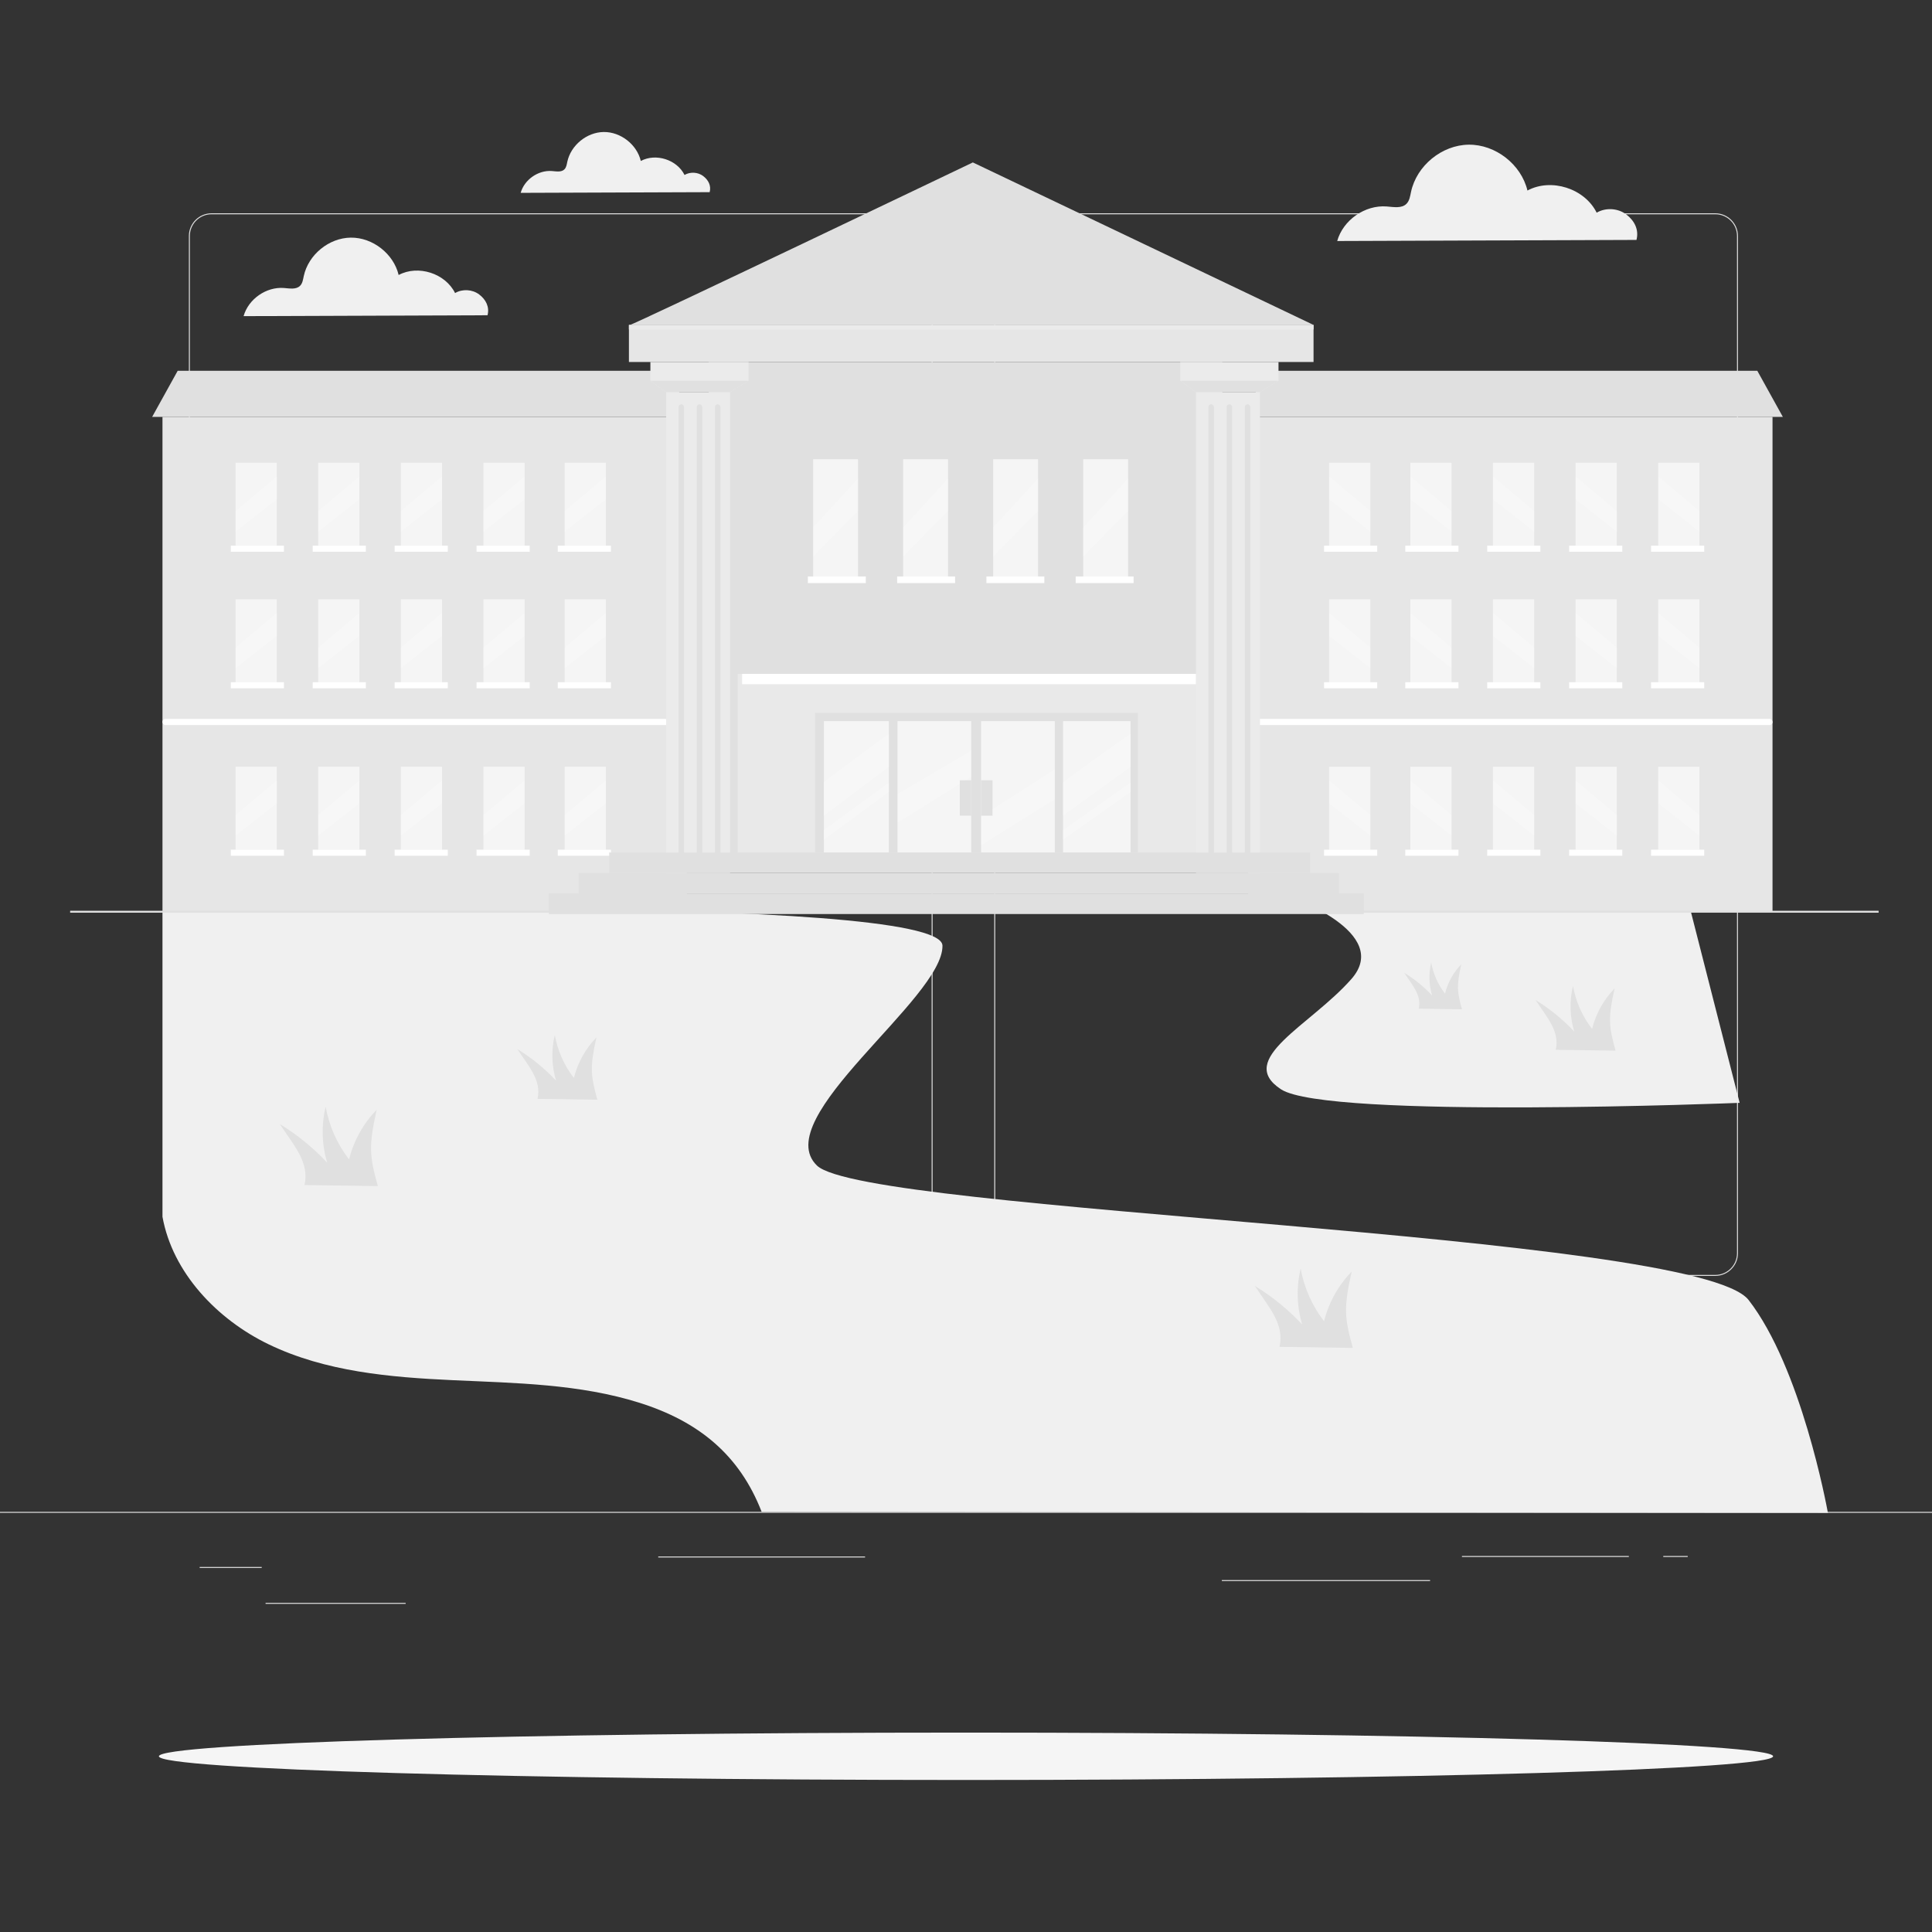 <svg xmlns="http://www.w3.org/2000/svg" viewBox="0 0 500 500"><rect x="0" y="0" width="500" height="500" fill="#333333" stroke="none"/><g id="freepik--background-complete--inject-31"><g><g><g><path d="M443.92,330.198h-180.746c-3.232,0-5.862-2.63-5.862-5.862V61.062c0-3.232,2.63-5.862,5.862-5.862h180.746c3.232,0,5.862,2.629,5.862,5.862V324.335c0,3.233-2.63,5.862-5.862,5.862ZM263.174,55.45c-3.095,0-5.612,2.518-5.612,5.612V324.335c0,3.095,2.518,5.612,5.612,5.612h180.746c3.095,0,5.612-2.517,5.612-5.612V61.062c0-3.094-2.518-5.612-5.612-5.612h-180.746Z" style="fill:#e0e0e0;"></path><path d="M235.493,330.198H54.746c-3.232,0-5.862-2.63-5.862-5.862V61.062c0-3.232,2.629-5.862,5.862-5.862H235.493c3.232,0,5.862,2.629,5.862,5.862V324.335c0,3.233-2.63,5.862-5.862,5.862ZM54.746,55.45c-3.094,0-5.612,2.518-5.612,5.612V324.335c0,3.095,2.518,5.612,5.612,5.612H235.493c3.095,0,5.612-2.517,5.612-5.612V61.062c0-3.094-2.518-5.612-5.612-5.612H54.746Z" style="fill:#e0e0e0;"></path></g><rect x="0" y="391.267" width="500" height=".25" style="fill:#e0e0e0;"></rect></g><rect x="51.672" y="405.531" width="16.06" height=".25" style="fill:#e0e0e0;"></rect><rect x="170.352" y="402.821" width="53.53" height=".25" style="fill:#e0e0e0;"></rect><rect x="68.732" y="414.821" width="36.25" height=".25" style="fill:#e0e0e0;"></rect><rect x="378.352" y="402.691" width="43.19" height=".25" style="fill:#e0e0e0;"></rect><rect x="430.452" y="402.691" width="6.33" height=".25" style="fill:#e0e0e0;"></rect><rect x="316.212" y="408.921" width="53.89" height=".25" style="fill:#e0e0e0;"></rect></g><path d="M333.926,232.123s26.414,9.19,15.823,21.237-30.151,20.771-18.211,28.562c11.94,7.792,118.683,3.492,118.683,3.492l-13.601-53.291h-102.694Z" style="fill:#f0f0f0;"></path><path d="M452.536,336.437c-13.601-17.513-228.491-22.556-241.115-34.798-12.624-12.242,32.715-43.251,32.488-56.913-.227-13.662-201.86-8.772-201.86-8.772v78.942c2.594,14.436,14.103,26.566,27.497,33.023,14.674,7.074,31.359,8.521,47.633,9.271,16.273,.75,32.831,.959,48.365,5.865,15.19,4.798,25.834,13.413,31.573,28.211l275.942,.25c-.317-1.726-6.922-37.567-20.523-55.08Z" style="fill:#f0f0f0;"></path><g><rect x="183.421" y="93.684" width="132.918" height="129.475" style="fill:#e0e0e0;"></rect><rect x="190.908" y="174.403" width="119.409" height="46.305" style="fill:#fff; opacity:.3;"></rect><rect x="192.056" y="174.403" width="117.475" height="2.675" style="fill:#fff;"></rect><g><rect x="323.022" y="107.898" width="135.705" height="128.056" transform="translate(781.749 343.852) rotate(180)" style="fill:#e6e6e6;"></rect><polygon points="324.988 107.898 461.405 107.898 454.791 95.96 324.988 95.96 324.988 107.898" style="fill:#e0e0e0;"></polygon><rect x="324.988" y="186.054" width="133.74" height="1.588" rx=".756" ry=".756" transform="translate(783.715 373.696) rotate(180)" style="fill:#fff;"></rect><g><g><rect x="429.144" y="119.76" width="10.663" height="21.497" transform="translate(868.952 261.017) rotate(180)" style="fill:#f5f5f5;"></rect><path d="M429.144,123.294l10.663,8.972s0,5.374,0,5.33-10.663-8.395-10.663-8.35,0-5.952,0-5.952Z" style="fill:#fff; opacity:.2;"></path></g><g><rect x="407.763" y="119.76" width="10.663" height="21.497" transform="translate(826.188 261.017) rotate(180)" style="fill:#f5f5f5;"></rect><path d="M407.763,123.294l10.663,8.972s0,5.374,0,5.33-10.663-8.395-10.663-8.35,0-5.952,0-5.952Z" style="fill:#fff; opacity:.2;"></path></g><g><rect x="386.381" y="119.76" width="10.663" height="21.497" transform="translate(783.424 261.017) rotate(180)" style="fill:#f5f5f5;"></rect><path d="M386.381,123.294l10.663,8.972s0,5.374,0,5.33-10.663-8.395-10.663-8.35,0-5.952,0-5.952Z" style="fill:#fff; opacity:.2;"></path></g><g><rect x="364.999" y="119.76" width="10.663" height="21.497" transform="translate(740.66 261.017) rotate(180)" style="fill:#f5f5f5;"></rect><path d="M364.999,123.294l10.663,8.972s0,5.374,0,5.33-10.663-8.395-10.663-8.35,0-5.952,0-5.952Z" style="fill:#fff; opacity:.2;"></path></g><rect x="427.291" y="141.217" width="13.756" height="1.577" transform="translate(868.338 284.011) rotate(180)" style="fill:#fff;"></rect><rect x="406.09" y="141.217" width="13.756" height="1.577" transform="translate(825.937 284.011) rotate(180)" style="fill:#fff;"></rect><rect x="384.89" y="141.217" width="13.756" height="1.577" transform="translate(783.536 284.011) rotate(180)" style="fill:#fff;"></rect><rect x="363.689" y="141.217" width="13.756" height="1.577" transform="translate(741.134 284.011) rotate(180)" style="fill:#fff;"></rect><g><rect x="343.978" y="119.76" width="10.663" height="21.497" transform="translate(698.619 261.017) rotate(180)" style="fill:#f5f5f5;"></rect><path d="M343.978,123.294l10.663,8.972s0,5.374,0,5.33-10.663-8.395-10.663-8.35,0-5.952,0-5.952Z" style="fill:#fff; opacity:.2;"></path></g><rect x="342.668" y="141.217" width="13.756" height="1.577" transform="translate(699.092 284.011) rotate(180)" style="fill:#fff;"></rect></g><g><g><rect x="429.144" y="155.1" width="10.663" height="21.497" transform="translate(868.952 331.696) rotate(180)" style="fill:#f5f5f5;"></rect><path d="M429.144,158.634l10.663,8.972s0,5.374,0,5.33-10.663-8.395-10.663-8.35,0-5.952,0-5.952Z" style="fill:#fff; opacity:.2;"></path></g><g><rect x="407.763" y="155.1" width="10.663" height="21.497" transform="translate(826.188 331.696) rotate(180)" style="fill:#f5f5f5;"></rect><path d="M407.763,158.634l10.663,8.972s0,5.374,0,5.33-10.663-8.395-10.663-8.35,0-5.952,0-5.952Z" style="fill:#fff; opacity:.2;"></path></g><g><rect x="386.381" y="155.1" width="10.663" height="21.497" transform="translate(783.424 331.696) rotate(180)" style="fill:#f5f5f5;"></rect><path d="M386.381,158.634l10.663,8.972s0,5.374,0,5.33-10.663-8.395-10.663-8.35,0-5.952,0-5.952Z" style="fill:#fff; opacity:.2;"></path></g><g><rect x="364.999" y="155.1" width="10.663" height="21.497" transform="translate(740.66 331.696) rotate(180)" style="fill:#f5f5f5;"></rect><path d="M364.999,158.634l10.663,8.972s0,5.374,0,5.33-10.663-8.395-10.663-8.35,0-5.952,0-5.952Z" style="fill:#fff; opacity:.2;"></path></g><rect x="427.291" y="176.556" width="13.756" height="1.577" transform="translate(868.338 354.69) rotate(180)" style="fill:#fff;"></rect><rect x="406.09" y="176.556" width="13.756" height="1.577" transform="translate(825.937 354.69) rotate(180)" style="fill:#fff;"></rect><rect x="384.89" y="176.556" width="13.756" height="1.577" transform="translate(783.536 354.69) rotate(180)" style="fill:#fff;"></rect><rect x="363.689" y="176.556" width="13.756" height="1.577" transform="translate(741.134 354.69) rotate(180)" style="fill:#fff;"></rect><g><rect x="343.978" y="155.1" width="10.663" height="21.497" transform="translate(698.619 331.696) rotate(180)" style="fill:#f5f5f5;"></rect><path d="M343.978,158.634l10.663,8.972s0,5.374,0,5.33-10.663-8.395-10.663-8.35,0-5.952,0-5.952Z" style="fill:#fff; opacity:.2;"></path></g><rect x="342.668" y="176.556" width="13.756" height="1.577" transform="translate(699.092 354.69) rotate(180)" style="fill:#fff;"></rect></g><g><g><rect x="429.144" y="198.436" width="10.663" height="21.497" transform="translate(868.952 418.37) rotate(180)" style="fill:#f5f5f5;"></rect><path d="M429.144,201.971l10.663,8.972s0,5.374,0,5.33-10.663-8.395-10.663-8.35,0-5.952,0-5.952Z" style="fill:#fff; opacity:.2;"></path></g><g><rect x="407.763" y="198.436" width="10.663" height="21.497" transform="translate(826.188 418.37) rotate(180)" style="fill:#f5f5f5;"></rect><path d="M407.763,201.971l10.663,8.972s0,5.374,0,5.33-10.663-8.395-10.663-8.35,0-5.952,0-5.952Z" style="fill:#fff; opacity:.2;"></path></g><g><rect x="386.381" y="198.436" width="10.663" height="21.497" transform="translate(783.424 418.37) rotate(180)" style="fill:#f5f5f5;"></rect><path d="M386.381,201.971l10.663,8.972s0,5.374,0,5.33-10.663-8.395-10.663-8.35,0-5.952,0-5.952Z" style="fill:#fff; opacity:.2;"></path></g><g><rect x="364.999" y="198.436" width="10.663" height="21.497" transform="translate(740.66 418.37) rotate(180)" style="fill:#f5f5f5;"></rect><path d="M364.999,201.971l10.663,8.972s0,5.374,0,5.33-10.663-8.395-10.663-8.35,0-5.952,0-5.952Z" style="fill:#fff; opacity:.2;"></path></g><rect x="427.291" y="219.893" width="13.756" height="1.577" transform="translate(868.338 441.364) rotate(180)" style="fill:#fff;"></rect><rect x="406.09" y="219.893" width="13.756" height="1.577" transform="translate(825.937 441.364) rotate(180)" style="fill:#fff;"></rect><rect x="384.89" y="219.893" width="13.756" height="1.577" transform="translate(783.536 441.364) rotate(180)" style="fill:#fff;"></rect><rect x="363.689" y="219.893" width="13.756" height="1.577" transform="translate(741.134 441.364) rotate(180)" style="fill:#fff;"></rect><g><rect x="343.978" y="198.436" width="10.663" height="21.497" transform="translate(698.619 418.37) rotate(180)" style="fill:#f5f5f5;"></rect><path d="M343.978,201.971l10.663,8.972s0,5.374,0,5.33-10.663-8.395-10.663-8.35,0-5.952,0-5.952Z" style="fill:#fff; opacity:.2;"></path></g><rect x="342.668" y="219.893" width="13.756" height="1.577" transform="translate(699.092 441.364) rotate(180)" style="fill:#fff;"></rect></g></g><g><rect x="42.049" y="107.898" width="135.706" height="128.056" style="fill:#e6e6e6;"></rect><polygon points="175.788 107.898 39.371 107.898 45.985 95.96 175.788 95.96 175.788 107.898" style="fill:#e0e0e0;"></polygon><rect x="42.049" y="186.054" width="133.74" height="1.588" rx=".756" ry=".756" style="fill:#fff;"></rect><g><g><rect x="60.969" y="119.76" width="10.663" height="21.497" style="fill:#f5f5f5;"></rect><path d="M71.632,123.294l-10.663,8.972s0,5.374,0,5.33,10.663-8.395,10.663-8.35,0-5.952,0-5.952Z" style="fill:#fff; opacity:.2;"></path></g><g><rect x="82.351" y="119.76" width="10.663" height="21.497" style="fill:#f5f5f5;"></rect><path d="M93.014,123.294l-10.663,8.972s0,5.374,0,5.33,10.663-8.395,10.663-8.35,0-5.952,0-5.952Z" style="fill:#fff; opacity:.2;"></path></g><g><rect x="103.733" y="119.76" width="10.663" height="21.497" style="fill:#f5f5f5;"></rect><path d="M114.395,123.294l-10.663,8.972s0,5.374,0,5.33,10.663-8.395,10.663-8.35,0-5.952,0-5.952Z" style="fill:#fff; opacity:.2;"></path></g><g><rect x="125.115" y="119.76" width="10.663" height="21.497" style="fill:#f5f5f5;"></rect><path d="M135.777,123.294l-10.663,8.972s0,5.374,0,5.33,10.663-8.395,10.663-8.35,0-5.952,0-5.952Z" style="fill:#fff; opacity:.2;"></path></g><rect x="59.729" y="141.217" width="13.756" height="1.577" style="fill:#fff;"></rect><rect x="80.929" y="141.217" width="13.756" height="1.577" style="fill:#fff;"></rect><rect x="102.13" y="141.217" width="13.756" height="1.577" style="fill:#fff;"></rect><rect x="123.331" y="141.217" width="13.756" height="1.577" style="fill:#fff;"></rect><g><rect x="146.135" y="119.76" width="10.663" height="21.497" style="fill:#f5f5f5;"></rect><path d="M156.798,123.294l-10.663,8.972s0,5.374,0,5.33,10.663-8.395,10.663-8.35,0-5.952,0-5.952Z" style="fill:#fff; opacity:.2;"></path></g><rect x="144.352" y="141.217" width="13.756" height="1.577" style="fill:#fff;"></rect></g><g><g><rect x="60.969" y="155.1" width="10.663" height="21.497" style="fill:#f5f5f5;"></rect><path d="M71.632,158.634l-10.663,8.972s0,5.374,0,5.33,10.663-8.395,10.663-8.35,0-5.952,0-5.952Z" style="fill:#fff; opacity:.2;"></path></g><g><rect x="82.351" y="155.1" width="10.663" height="21.497" style="fill:#f5f5f5;"></rect><path d="M93.014,158.634l-10.663,8.972s0,5.374,0,5.33,10.663-8.395,10.663-8.35,0-5.952,0-5.952Z" style="fill:#fff; opacity:.2;"></path></g><g><rect x="103.733" y="155.1" width="10.663" height="21.497" style="fill:#f5f5f5;"></rect><path d="M114.395,158.634l-10.663,8.972s0,5.374,0,5.33,10.663-8.395,10.663-8.35,0-5.952,0-5.952Z" style="fill:#fff; opacity:.2;"></path></g><g><rect x="125.115" y="155.1" width="10.663" height="21.497" style="fill:#f5f5f5;"></rect><path d="M135.777,158.634l-10.663,8.972s0,5.374,0,5.33,10.663-8.395,10.663-8.35,0-5.952,0-5.952Z" style="fill:#fff; opacity:.2;"></path></g><rect x="59.729" y="176.556" width="13.756" height="1.577" style="fill:#fff;"></rect><rect x="80.929" y="176.556" width="13.756" height="1.577" style="fill:#fff;"></rect><rect x="102.13" y="176.556" width="13.756" height="1.577" style="fill:#fff;"></rect><rect x="123.331" y="176.556" width="13.756" height="1.577" style="fill:#fff;"></rect><g><rect x="146.135" y="155.1" width="10.663" height="21.497" style="fill:#f5f5f5;"></rect><path d="M156.798,158.634l-10.663,8.972s0,5.374,0,5.33,10.663-8.395,10.663-8.35,0-5.952,0-5.952Z" style="fill:#fff; opacity:.2;"></path></g><rect x="144.352" y="176.556" width="13.756" height="1.577" style="fill:#fff;"></rect></g><g><g><rect x="60.969" y="198.436" width="10.663" height="21.497" style="fill:#f5f5f5;"></rect><path d="M71.632,201.971l-10.663,8.972s0,5.374,0,5.33,10.663-8.395,10.663-8.35,0-5.952,0-5.952Z" style="fill:#fff; opacity:.2;"></path></g><g><rect x="82.351" y="198.436" width="10.663" height="21.497" style="fill:#f5f5f5;"></rect><path d="M93.014,201.971l-10.663,8.972s0,5.374,0,5.33,10.663-8.395,10.663-8.35,0-5.952,0-5.952Z" style="fill:#fff; opacity:.2;"></path></g><g><rect x="103.733" y="198.436" width="10.663" height="21.497" style="fill:#f5f5f5;"></rect><path d="M114.395,201.971l-10.663,8.972s0,5.374,0,5.33,10.663-8.395,10.663-8.35,0-5.952,0-5.952Z" style="fill:#fff; opacity:.2;"></path></g><g><rect x="125.115" y="198.436" width="10.663" height="21.497" style="fill:#f5f5f5;"></rect><path d="M135.777,201.971l-10.663,8.972s0,5.374,0,5.33,10.663-8.395,10.663-8.35,0-5.952,0-5.952Z" style="fill:#fff; opacity:.2;"></path></g><rect x="59.729" y="219.893" width="13.756" height="1.577" style="fill:#fff;"></rect><rect x="80.929" y="219.893" width="13.756" height="1.577" style="fill:#fff;"></rect><rect x="102.13" y="219.893" width="13.756" height="1.577" style="fill:#fff;"></rect><rect x="123.331" y="219.893" width="13.756" height="1.577" style="fill:#fff;"></rect><g><rect x="146.135" y="198.436" width="10.663" height="21.497" style="fill:#f5f5f5;"></rect><path d="M156.798,201.971l-10.663,8.972s0,5.374,0,5.33,10.663-8.395,10.663-8.35,0-5.952,0-5.952Z" style="fill:#fff; opacity:.2;"></path></g><rect x="144.352" y="219.893" width="13.756" height="1.577" style="fill:#fff;"></rect></g></g><g><g><rect x="210.43" y="118.852" width="11.619" height="30.375" style="fill:#f5f5f5;"></rect><path d="M222.049,123.846l-11.619,12.677s0,7.594,0,7.531,11.619-11.861,11.619-11.799,0-8.41,0-8.41Z" style="fill:#fff; opacity:.2;"></path></g><g><rect x="233.729" y="118.852" width="11.619" height="30.375" style="fill:#f5f5f5;"></rect><path d="M245.348,123.846l-11.619,12.677s0,7.594,0,7.531,11.619-11.861,11.619-11.799,0-8.41,0-8.41Z" style="fill:#fff; opacity:.2;"></path></g><g><rect x="257.029" y="118.852" width="11.619" height="30.375" style="fill:#f5f5f5;"></rect><path d="M268.648,123.846l-11.619,12.677s0,7.594,0,7.531,11.619-11.861,11.619-11.799,0-8.41,0-8.41Z" style="fill:#fff; opacity:.2;"></path></g><g><rect x="280.328" y="118.852" width="11.619" height="30.375" style="fill:#f5f5f5;"></rect><path d="M291.947,123.846l-11.619,12.677s0,7.594,0,7.531,11.619-11.861,11.619-11.799,0-8.41,0-8.41Z" style="fill:#fff; opacity:.2;"></path></g><rect x="209.079" y="149.184" width="14.99" height="1.719" style="fill:#fff;"></rect><rect x="232.181" y="149.184" width="14.99" height="1.719" style="fill:#fff;"></rect><rect x="255.283" y="149.184" width="14.99" height="1.719" style="fill:#fff;"></rect><rect x="278.385" y="149.184" width="14.99" height="1.719" style="fill:#fff;"></rect></g><g><g><polygon points="305.456 98.542 305.456 93.684 330.876 93.684 330.876 98.542 326.076 101.47 309.531 101.47 305.456 98.542" style="fill:#ebebeb;"></polygon><rect x="309.531" y="101.47" width="16.545" height="124.486" style="fill:#ebebeb;"></rect></g><polygon points="305.456 98.542 330.876 98.542 326.076 101.47 309.531 101.47 305.456 98.542" style="fill:#e0e0e0;"></polygon><g><rect x="312.751" y="104.643" width="1.411" height="118.138" rx=".671" ry=".671" style="fill:#e0e0e0;"></rect><rect x="317.461" y="104.643" width="1.41" height="118.138" rx=".671" ry=".671" style="fill:#e0e0e0;"></rect><rect x="322.171" y="104.643" width="1.411" height="118.138" rx=".671" ry=".671" style="fill:#e0e0e0;"></rect></g></g><g><g><polygon points="168.318 98.542 168.318 93.684 193.738 93.684 193.738 98.542 188.938 101.47 172.393 101.47 168.318 98.542" style="fill:#ebebeb;"></polygon><rect x="172.393" y="101.47" width="16.545" height="124.486" style="fill:#ebebeb;"></rect></g><polygon points="168.318 98.542 193.738 98.542 188.938 101.47 172.393 101.47 168.318 98.542" style="fill:#e0e0e0;"></polygon><g><rect x="175.613" y="104.643" width="1.411" height="118.138" rx=".671" ry=".671" style="fill:#e0e0e0;"></rect><rect x="180.323" y="104.643" width="1.41" height="118.138" rx=".671" ry=".671" style="fill:#e0e0e0;"></rect><rect x="185.033" y="104.643" width="1.411" height="118.138" rx=".671" ry=".671" style="fill:#e0e0e0;"></rect></g></g><g><rect x="149.775" y="225.956" width="196.713" height="5.33" style="fill:#e0e0e0;"></rect><rect x="157.663" y="220.625" width="181.395" height="5.33" style="fill:#e0e0e0;"></rect><rect x="142.03" y="231.222" width="210.917" height="5.33" style="fill:#e0e0e0;"></rect></g><g><path d="M163.018,84.092c.87,0,88.753-42.056,88.753-42.056l88.173,42.056H163.018Z" style="fill:#e0e0e0;"></path><polygon points="339.944 93.684 164.786 93.684 162.764 93.684 162.764 84.092 339.944 84.092 339.944 93.684" style="fill:#e6e6e6;"></polygon><rect x="162.764" y="84.092" width="177.18" height="1.172" style="fill:#ebebeb;"></rect></g><g><rect x="210.929" y="184.476" width="83.544" height="36.134" style="fill:#e0e0e0;"></rect><rect x="213.218" y="186.636" width="16.82" height="33.973" style="fill:#f5f5f5;"></rect><rect x="275.11" y="186.636" width="17.478" height="33.973" style="fill:#f5f5f5;"></rect><rect x="232.277" y="186.636" width="19.077" height="33.973" style="fill:#f5f5f5;"></rect><rect x="253.901" y="186.636" width="19.078" height="33.973" style="fill:#f5f5f5;"></rect><path d="M230.039,189.923c0-.114-16.82,12.274-16.82,12.628v8.546l16.82-12.63v-8.544Z" style="fill:#fff; opacity:.2;"></path><polyline points="230.039 202.551 213.218 214.825 213.218 217.324 230.039 204.955 230.039 203.081" style="fill:#fff; opacity:.2;"></polyline><path d="M292.588,189.923c0-.114-17.478,12.274-17.478,12.628v8.546l17.478-12.63v-8.544Z" style="fill:#fff; opacity:.2;"></path><polyline points="292.588 202.551 275.11 214.825 275.11 217.324 292.588 204.955 292.588 203.081" style="fill:#fff; opacity:.2;"></polyline><polygon points="251.354 194.265 232.277 205.491 232.277 212.932 251.354 201.016 251.354 194.265" style="fill:#fff; opacity:.2;"></polygon><polygon points="272.979 199.123 253.901 211.315 253.901 218.756 272.979 206.84 272.979 199.123" style="fill:#fff; opacity:.2;"></polygon><rect x="248.402" y="201.928" width="2.952" height="9.169" style="fill:#e0e0e0;"></rect><rect x="253.913" y="201.928" width="2.952" height="9.169" style="fill:#e0e0e0;"></rect></g></g><rect x="18.155" y="235.704" width="468.03" height=".5" style="fill:#e0e0e0;"></rect><path d="M97.781,306.958c-2.134-7.733-2.42-10.266-.298-19.749-3.458,3.554-5.952,8.038-7.146,12.851-3.079-3.968-5.176-8.691-6.054-13.635-1.152,4.746-1.014,9.798,.395,14.474-3.615-3.858-7.749-7.228-12.257-9.99,3.718,5.686,7.689,9.89,6.392,15.777l18.968,.272Z" style="fill:#e0e0e0;"></path><path d="M350.112,348.837c-2.134-7.733-2.42-10.266-.298-19.749-3.458,3.554-5.951,8.038-7.146,12.851-3.079-3.968-5.176-8.691-6.054-13.635-1.152,4.746-1.014,9.798,.395,14.474-3.614-3.858-7.749-7.228-12.257-9.99,3.718,5.686,7.689,9.89,6.392,15.777l18.968,.272Z" style="fill:#e0e0e0;"></path><path d="M378.352,261.205c-1.258-4.558-1.426-6.051-.176-11.64-2.038,2.095-3.508,4.738-4.212,7.574-1.814-2.338-3.051-5.122-3.568-8.037-.679,2.797-.598,5.775,.233,8.531-2.13-2.274-4.567-4.26-7.224-5.888,2.191,3.352,4.532,5.829,3.767,9.299l11.18,.16Z" style="fill:#e0e0e0;"></path><path d="M418.104,271.909c-1.742-6.31-1.975-8.378-.243-16.116-2.822,2.9-4.857,6.559-5.832,10.487-2.512-3.238-4.224-7.092-4.941-11.127-.94,3.873-.828,7.996,.323,11.811-2.95-3.148-6.324-5.898-10.002-8.152,3.034,4.64,6.275,8.071,5.216,12.875l15.479,.222Z" style="fill:#e0e0e0;"></path><path d="M154.601,284.608c-1.742-6.313-1.975-8.382-.243-16.123-2.823,2.902-4.859,6.562-5.834,10.492-2.513-3.239-4.226-7.095-4.943-11.132-.941,3.875-.828,8,.323,11.817-2.951-3.15-6.327-5.901-10.007-8.156,3.035,4.643,6.277,8.074,5.218,12.881l15.486,.222Z" style="fill:#e0e0e0;"></path><path d="M124.012,76.208c-1.762-1.331-4.332-1.482-6.238-.366-2.529-5.111-9.577-7.366-14.603-4.673-1.311-5.507-6.737-9.74-12.398-9.672-5.661,.068-10.983,4.43-12.162,9.967-.187,.88-.311,1.844-.941,2.487-1.022,1.044-2.729,.694-4.187,.58-4.584-.358-9.197,2.861-10.444,7.287l63.131-.23c.553-2.137-.399-4.049-2.16-5.38Z" style="fill:#f0f0f0;"></path><path d="M420.868,55.491c-2.161-1.633-5.315-1.818-7.652-.449-3.103-6.27-11.749-9.037-17.915-5.733-1.609-6.756-8.265-11.949-15.21-11.866-6.945,.084-13.474,5.435-14.92,12.228-.23,1.08-.382,2.262-1.154,3.051-1.254,1.281-3.348,.851-5.136,.712-5.624-.439-11.283,3.51-12.813,8.94l77.451-.282c.678-2.622-.489-4.967-2.65-6.6Z" style="fill:#f0f0f0;"></path><path d="M181.989,45.561c-1.365-1.031-3.357-1.148-4.833-.283-1.959-3.96-7.42-5.707-11.314-3.621-1.016-4.267-5.22-7.546-9.606-7.494-4.386,.053-8.51,3.433-9.423,7.723-.145,.682-.241,1.429-.729,1.927-.792,.809-2.115,.538-3.244,.45-3.552-.277-7.126,2.217-8.092,5.646l48.913-.178c.428-1.656-.309-3.137-1.674-4.168Z" style="fill:#f0f0f0;"></path></g><g id="freepik--Shadow--inject-31"><path d="M458.875,454.526c0,3.387-93.517,6.132-208.875,6.132s-208.875-2.745-208.875-6.132,93.516-6.132,208.875-6.132,208.875,2.746,208.875,6.132Z" style="fill:#f5f5f5;"></path></g></svg>
